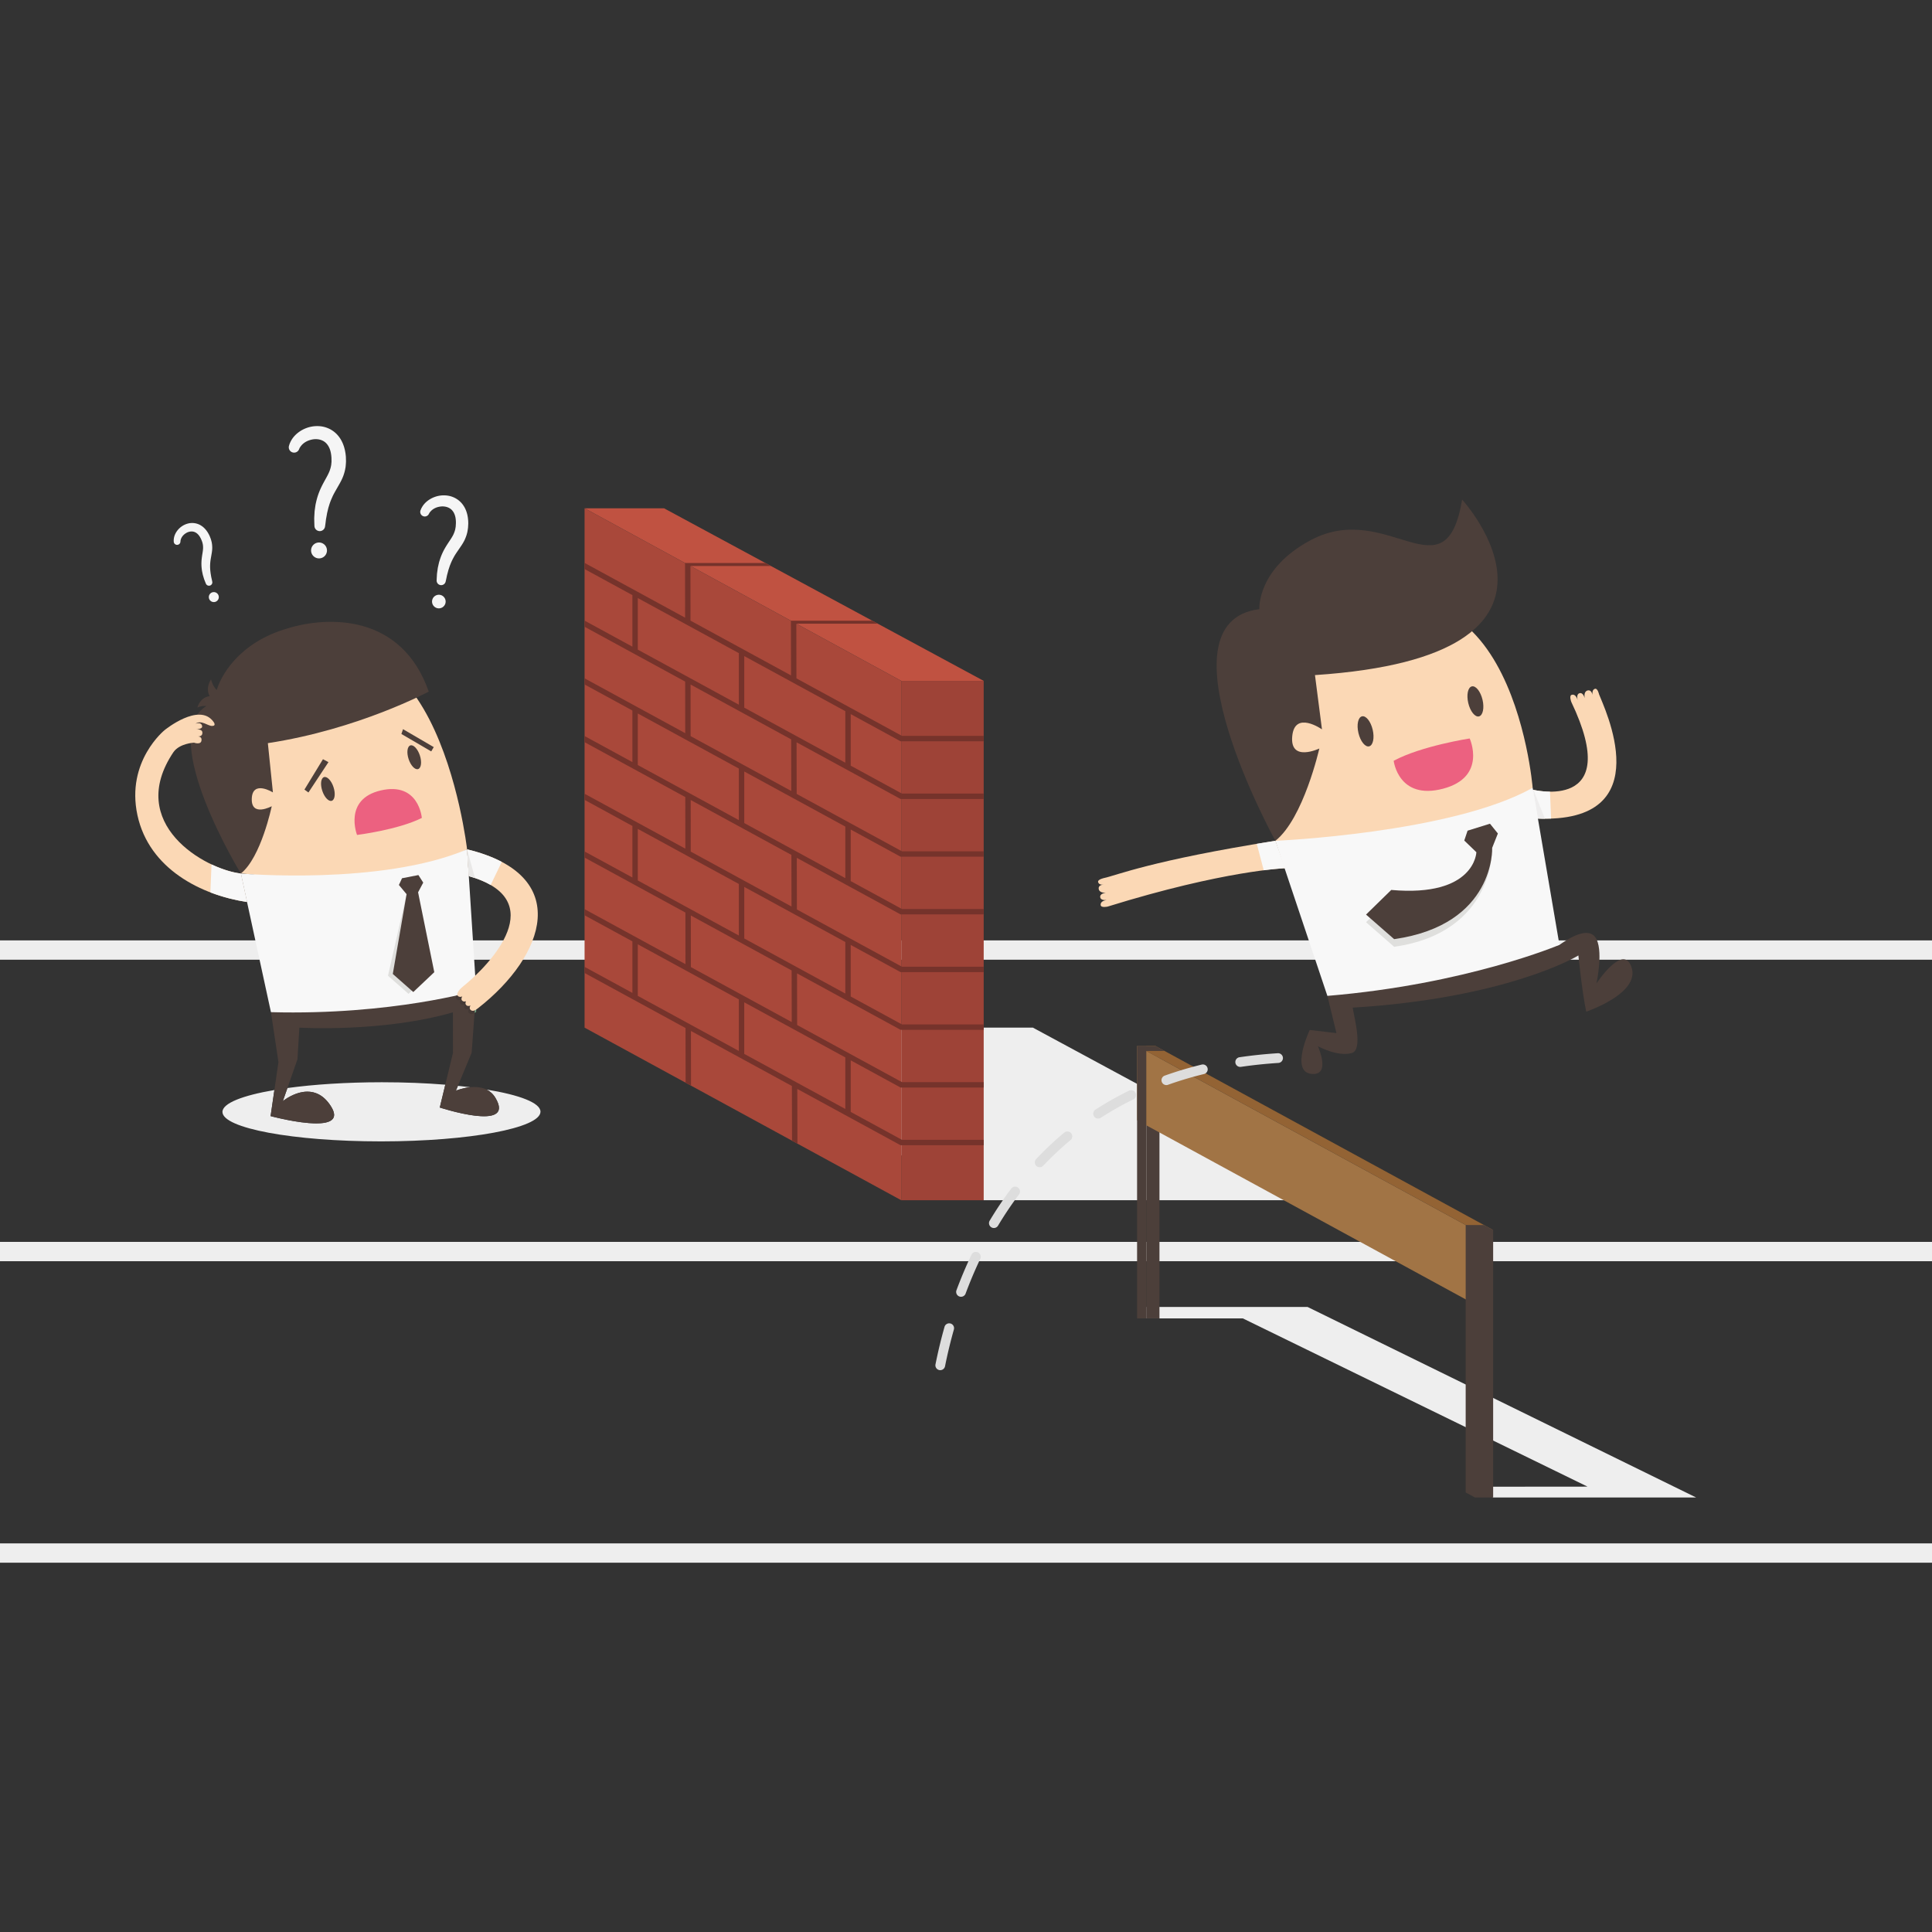 <svg width="1500" height="1500" xmlns="http://www.w3.org/2000/svg"><rect width="100%" height="100%" fill="#333333" stroke="none"/><title>background</title><path fill="none" d="M-1-1h582v402H-1z"/><title>Layer 1</title><path fill="#eee" d="M0 745.105h1500v-15H0v15zM0 979.19h1500v-15H0v15zm0 234.084h1500v-15H0v15zm1050.141-281.417H763.738L517.874 797.852h284.061l248.206 134.005"/><path fill="#c05241" d="M515.53 394.621l248.208 134.005h-64.015L453.859 394.621h61.671"/><path fill="#9e4337" d="M699.723 931.857h64.014v-403.23h-64.014v403.23z"/><path fill="#a9483a" d="M453.859 394.621v403.231l245.864 134.005v-403.23L453.859 394.62"/><path fill="#eee" d="M295.64 886.164c-67.941 0-122.924-10.217-122.927-22.864-.003-6.725 15.547-12.786 40.322-17.003l-2.94 20.248s20.903 5.652 35.489 5.652c10.641 0 17.92-3.006 11.274-13.41-5.468-8.557-12.088-11.23-18.222-11.23-10.192 0-19.041 7.375-19.041 7.375l3.556-10.183c20.448-2.808 45.689-4.475 73.005-4.495h.523c17.441 0 34.027.672 49.052 1.887l-4.285 17.731s20.677 6.782 34.292 6.782c9.428 0 15.47-3.253 8.915-14.262-1.858-3.12-4.285-5.18-6.958-6.483 25.71 4.187 41.926 10.337 41.931 17.205.002 12.678-55.268 23-123.452 23.05h-.534m58.305-39.328l1.581-3.805c3.26.331 6.43.688 9.504 1.07-6.141.614-11.085 2.735-11.085 2.735"/><path fill="#fbd8b5" d="M362.643 659.422s-25.88-226.805-157.383-128.026c0 0-41.921 35.163-18.281 146.676 120.122 14.022 175.664-18.65 175.664-18.65"/><path fill="#4c3f3a" d="M211.89 615.22l-3.925-38.245c70.384-10.698 124.918-40.029 124.918-40.029-21.243-60.641-78.482-58.581-109.282-49.16-39.132 11.143-52.578 38.273-55.337 47.949-3.466-3.481-4.418-8.269-4.418-8.269-4.755 7.54-1.07 12.99-1.07 12.99-7.761 1.115-9.498 8.824-9.498 8.824 2.467-1.075 4.867-1.289 6.97-1.116-38.448 23.492 26.742 130.03 26.742 130.03 15.724-12.449 23.988-52.242 23.988-52.242s-16.067 8.713-15.493-5.946c.573-14.659 16.405-4.786 16.405-4.786"/><path fill="#fbd8b5" d="M155.471 570.37a36.73 36.73 0 0 1-.228.011s.087-.006.228-.011"/><path fill="#fbd8b5" d="M106.694 632.857c-9.025-41.952 21.212-66.08 21.212-66.08s26.812-21.862 37.838-6.377c0 0 2.522 3.145-.991 3.225-3.513.08-8.302-4.929-12.947-1.738 0 0 4.73-1.785 5.16 2.105.205 1.863-3.541 2.215-4.505 2.274-.141.005-.228.011-.228.011s.083-.002.228-.01c.912-.035 4.332-.017 4.635 2.128.448 3.151-2.356 3.377-3.263 3.371-.173-.014-.285-.011-.285-.011s.113.007.285.011c.835.06 3.222.49 2.535 3.495-.733 3.201-5.737 1.34-5.737 1.34s-11.11.516-15.918 7.279c-37.461 55.62 24.247 91.064 52.277 94.314l4.799 22.106c-35.169-5.214-76.07-25.489-85.095-67.443"/><path fill="#fbd8b5" d="M156.843 575.869c-.173-.003-.285-.01-.285-.01s.112-.003.285.01"/><path fill="#4c3f3a" d="M210.359 785.847l5.831 38.728-6.095 41.97s62.52 16.906 46.763-7.759c-14.554-22.779-37.263-3.854-37.263-3.854l11.353-32.5 1.477-24.573s64.665 3.901 119.22-11.898l.051 31.495-10.25 42.416s59.229 19.427 43.207-7.48c-8.883-14.917-30.708-5.556-30.708-5.556l12.238-29.455 3.525-48.274-159.35 16.74"/><path fill="#f8f8f8" d="M362.643 659.422l7.065 109.685s-65.242 19.255-159.35 16.74L186.99 678.194s108.804 9.552 175.653-18.772"/><path fill="#dfdfdd" d="M317.155 771.606l-15.906-14.037 14.42-63.339-5.94-7.145 2.415-5.204 12.699-2.465 3.74 5.836-3.994 7.524 8.871 63.41-16.305 15.42"/><path fill="#4c3f3a" d="M324.843 679.416l3.74 5.836-3.994 7.524 12.587 62.023-16.303 15.42-15.907-14.038 10.704-61.951-5.941-7.144 2.415-5.205 12.699-2.465"/><path fill="#76a685" d="M368.443 786.429l1.265-17.322-.014 16.438c-.401.307-.823.614-1.251.884"/><path fill="#443935" d="M365.904 787.35c-.664 0-1.303-.251-1.879-.886-.85-.938-.522-2.154.098-3.218-.532.213-1.085.354-1.618.354-.649 0-1.265-.211-1.767-.765-.77-.85-.573-1.924-.07-2.906-.428.141-.863.23-1.284.23-.65 0-1.266-.212-1.769-.764-.85-.941-.52-2.16.099-3.22-.531.212-1.085.354-1.618.354-.65 0-1.267-.213-1.77-.769-.698-.77-.533-1.805-.008-2.836 9.967-2.217 15.39-3.817 15.39-3.817l-1.265 17.322c-.838.528-1.708.921-2.54.921"/><path fill="#dfdfdd" d="M354.318 772.924c.906-1.775 2.882-3.54 3.36-3.923 3.41-2.732 7.35-6.177 11.37-10.115l.66 10.221s-5.423 1.6-15.39 3.817"/><path fill="#fbd8b5" d="M362.643 659.422l1.338 20.783c63.967 18.239 17.605 68.019-5.137 86.244-.756.605-5.255 4.662-3.353 6.758.914 1.012 2.207.887 3.388.415-.619 1.06-.949 2.28-.099 3.22.828.912 1.964.894 3.053.534-.503.981-.7 2.056.07 2.906.912 1.007 2.202.883 3.385.412-.622 1.063-.948 2.28-.098 3.217 1.778 1.96 4.154.266 6.033-1.199 52-40.572 74.046-103.3-8.58-123.29"/><path fill="#f8f8f8" d="M362.643 659.422l1.338 20.783c6.883 1.962 12.48 4.291 16.975 6.905l8.618-17.934c-7.343-3.87-16.256-7.171-26.931-9.754"/><path fill="#e9e8e7" d="M363.981 680.205c1.673.476 3.268.976 4.792 1.496l-6.13-22.279 1.338 20.783"/><path fill="#f8f8f8" d="M186.99 678.194c-6.369-.738-14.476-3.144-22.764-7.067l-.887 21.725c9.421 3.618 19.135 6.068 28.45 7.448l-4.799-22.106"/><path fill="#ec6180" d="M277.198 648.249s31.9-3.958 50.315-13.21c0 0-2.267-28.219-31.848-21.357-29.279 6.792-18.467 34.567-18.467 34.567"/><path fill="#4c3f3a" d="M317.245 589.344c1.668 5.075 4.975 8.55 7.385 7.767 2.41-.785 3.014-5.537 1.345-10.611-1.671-5.075-4.979-8.551-7.385-7.766-2.412.782-3.012 5.535-1.345 10.61m-67.032 24.613c1.665 5.075 4.968 8.555 7.383 7.768 2.402-.786 3.009-5.539 1.335-10.611-1.666-5.075-4.97-8.553-7.381-7.768-2.409.786-3.011 5.536-1.337 10.611m.537-24.506l-14.381 23.578 3.095 2.25 15.549-23.562-4.263-2.266m62.159-23.32l23.854 13.918-1.958 3.337-23.165-13.526 1.269-3.729"/><path fill="#75332b" d="M656.298 592.175l-37.852-20.63-4.2-2.289-36.406-19.842v-40.027l36.324 19.8 4.2 2.288 37.934 20.675v40.025zm-37.75 29.009l37.75 20.573v40.025l-37.667-20.528-4.2-2.29-36.591-19.944v-40.025l36.509 19.899 4.2 2.29zm.186 89.707l37.564 20.474v40.025l-37.48-20.429-4.202-2.29-36.776-20.044v-40.025l36.694 20 4.2 2.29zm.185 89.708l37.379 20.372v40.025l-37.295-20.326-4.202-2.29-36.961-20.145v-40.026l36.879 20.101 4.2 2.289zm-45.275-29.455l-37.255-20.305-.043-40.049 37.298 20.329 4.196 2.286 36.786 20.05.083 40.071-36.869-20.095-4.196-2.287zm0 44.803l-37.209-20.28-4.197-2.288-37.053-20.194v-40.026l37.01 20.172 4.199 2.288 37.25 20.303v40.025zm-41.5-112.226l-36.959-20.144v-40.025l36.916 20.12 4.199 2.29 37.344 20.353v40.025l-37.303-20.331-4.197-2.288zm-.094-89.659l-36.865-20.09v-40.027l36.823 20.07 4.198 2.287 37.438 20.405v40.027l-37.396-20.383-4.198-2.289zm-.094-89.657l-36.771-20.041v-40.027l36.729 20.02 4.199 2.288 37.53 20.456v40.025l-37.49-20.434-4.197-2.287zm45.884 119.394l36.601 19.948.083 40.072-36.684-19.995-4.196-2.288-37.349-20.356-.042-40.048 37.39 20.38 4.197 2.287zm-4.196-51.869L536.2 571.522l-.042-40.048 37.485 20.43 4.196 2.287 36.416 19.849.083 40.07-36.499-19.894-4.196-2.286zm123.98-17.255l1.095.596.42.23.584.026h64.015v-4.196h-63.482l-2.632-1.434-79.269-43.206-.08-42.457-.002-.002h63.238l-4.238-2.287h-63.2l.08 42.457-78.045-42.538-.04-42.437h62.455l-4.24-2.287H531.87l.04 42.435-78.05-42.54v4.779l37.131 20.237v40.025l-37.131-20.237v4.778l37.131 20.238 4.195 2.286 36.776 20.045.042 40.048-36.818-20.068-4.195-2.286-37.131-20.238v4.778l37.131 20.237v40.027l-37.131-20.238v4.779l37.131 20.236 4.195 2.288 36.87 20.095.041 40.048-36.911-20.118-4.195-2.287-37.131-20.237v4.777l37.131 20.238v40.025l-37.131-20.236v4.777l37.131 20.238 4.195 2.287 36.963 20.146.042 40.048-37.005-20.169-4.195-2.287-37.131-20.238v4.779l37.131 20.237v40.025L453.86 750.66v4.779l37.131 20.237 4.195 2.286 37.056 20.198.064 42.449 4.199 2.288-.064-42.448 37.204 20.276 4.196 2.287 36.971 20.152.12 42.48 4.203 2.29-.121-42.482 37.285 20.323 4.195 2.286 37.13 20.239 1.096.596.551.255h64.468v-4.195h-63.482l-2.632-1.435-37.131-20.237v-40.025l37.13 20.237 1.096.596.42.25.584.007h64.015v-4.197h-63.482l-2.632-1.433-37.131-20.239-4.195-2.286-37.388-20.379-.084-40.07 37.472 20.422 4.195 2.288 37.13 20.237 1.096.597.486.241.518.015h64.015v-4.196h-63.482l-2.632-1.435-37.131-20.238v-40.025l37.13 20.238 1.096.597.454.231.55.024h64.015v-4.195h-63.482l-2.632-1.435-37.131-20.237-4.195-2.288-37.573-20.479-.084-40.07 37.657 20.523 4.195 2.287 37.13 20.238 1.096.596.387.224.617.032h64.015v-4.196h-63.482l-2.632-1.434-37.131-20.238v-40.025l37.13 20.238 1.096.597.486.246.518.01h64.015v-4.196h-63.482l-2.632-1.435-37.131-20.238-4.195-2.287L618.54 616.4l-.084-40.071 37.842 20.625 4.195 2.286 37.13 20.239 1.096.596.486.239.518.017h64.015v-4.196h-63.482l-2.632-1.435-37.131-20.238v-40.025l37.13 20.238"/><path fill="#f5f5f5" d="M326.525 396.129l.385-.959c.116-.303.465-.933.791-1.525.357-.573.725-1.169 1.239-1.8 1.98-2.541 5.674-5.45 10.888-6.705a20.641 20.641 0 0 1 8.712-.168c3.124.625 6.414 2.205 9.001 4.777 1.308 1.267 2.367 2.772 3.245 4.355a22.563 22.563 0 0 1 1.902 4.966c.247.849.35 1.689.523 2.541.113.841.203 1.686.277 2.528l.046 1.248.019.625.007.314-.019.519-.117 2.147c.001.632-.175 1.648-.311 2.534-.142.909-.284 1.828-.544 2.636-.413 1.69-1.049 3.3-1.736 4.844-1.443 3.084-3.267 5.491-4.733 7.675-1.487 2.183-2.857 4.11-3.874 6.071a40.292 40.292 0 0 0-2.637 5.664c-.406.888-.656 1.81-.948 2.664-.278.861-.568 1.666-.755 2.469-.395 1.591-.838 2.951-1.045 4.137a105.769 105.769 0 0 1-.806 3.691l-.057.235a3.538 3.538 0 0 1-4.277 2.595 3.54 3.54 0 0 1-2.693-3.53s.04-1.497.21-4.132c.023-1.319.342-2.923.572-4.77.095-.926.354-1.901.579-2.936.244-1.033.442-2.129.819-3.25.682-2.244 1.553-4.687 2.763-7.122 1.177-2.46 2.688-4.882 4.194-7.163 1.519-2.283 2.98-4.4 3.935-6.448.458-1.036.891-2.07 1.16-3.164.196-.55.254-1.052.344-1.557.082-.53.229-.919.246-1.728l.136-2.147-.013-1.586-.14-1.729c-.108-.54-.145-1.12-.292-1.629-.471-2.116-1.353-3.857-2.53-5.151-1.178-1.298-2.717-2.144-4.396-2.6-1.68-.44-3.47-.499-5.077-.213-1.617.245-3.072.754-4.228 1.382-1.159.627-2.042 1.338-2.652 1.993-.313.31-.582.645-.777.872-.16.252-.285.307-.45.617l-.491.909a3.536 3.536 0 0 1-6.395-2.996m19.368 71.968a5.276 5.276 0 1 1-10.342-2.095 5.276 5.276 0 0 1 10.342 2.095m-121.499-122.03s.125-.4.357-1.153c.107-.363.453-1.132.777-1.853.36-.701.733-1.43 1.272-2.215 2.066-3.15 6.093-6.892 12.049-8.851a24.153 24.153 0 0 1 10.137-1.025c3.7.431 7.685 1.959 10.944 4.71 1.646 1.351 3.023 3.005 4.198 4.765 1.12 1.782 2.04 3.676 2.687 5.607.37.965.571 1.934.854 2.912.21.97.396 1.945.562 2.918l.173 1.452.081.726.039.364.026.607.069 2.514c.061.735-.048 1.936-.121 2.981-.078 1.074-.158 2.158-.384 3.125-.319 2.008-.908 3.944-1.56 5.81-1.389 3.73-3.285 6.71-4.785 9.395-1.526 2.685-2.939 5.061-3.936 7.444a47.168 47.168 0 0 0-2.535 6.852c-.39 1.073-.593 2.172-.85 3.194-.243 1.03-.504 1.996-.645 2.949-.308 1.892-.697 3.519-.824 4.921-.333 2.778-.589 4.379-.589 4.379l-.044.279a4.135 4.135 0 0 1-8.212-.425s-.096-1.75-.149-4.837c-.097-1.54.121-3.438.214-5.613.022-1.089.231-2.25.395-3.478.185-1.226.312-2.522.645-3.865.581-2.68 1.364-5.609 2.542-8.562 1.137-2.979 2.667-5.945 4.204-8.748 1.554-2.804 3.054-5.411 3.973-7.889.433-1.25.842-2.496 1.05-3.796.176-.66.195-1.251.252-1.847.046-.627.179-1.093.123-2.038l-.047-2.515-.166-1.847-.327-2.002c-.178-.618-.275-1.29-.494-1.87-.751-2.42-1.946-4.366-3.44-5.762-1.498-1.4-3.37-2.239-5.371-2.611a14.072 14.072 0 0 0-5.937.236c-1.861.44-3.508 1.17-4.795 2.012-1.291.84-2.252 1.755-2.901 2.575-.335.392-.617.808-.821 1.09-.164.31-.304.387-.466.763l-.487 1.105a4.134 4.134 0 0 1-5.447 2.126 4.137 4.137 0 0 1-2.29-5.009m29.422 82.025a6.167 6.167 0 0 1-6.851 5.4 6.168 6.168 0 1 1 1.452-12.251 6.168 6.168 0 0 1 5.4 6.851m-118.913-7.527l-.035-.758c-.015-.236.025-.763.062-1.258.064-.492.128-1.002.279-1.579.546-2.3 2.125-5.369 5.223-7.796a15.137 15.137 0 0 1 5.765-2.769c2.276-.536 4.955-.484 7.465.444 1.26.446 2.425 1.128 3.495 1.916a16.547 16.547 0 0 1 2.783 2.737c.424.49.75 1.02 1.125 1.537.332.527.649 1.062.955 1.602l.412.819.203.412.1.207.145.352.578 1.47c.192.42.385 1.153.565 1.785.182.651.366 1.308.44 1.926.24 1.254.305 2.523.319 3.763-.024 2.499-.507 4.662-.82 6.567-.328 1.91-.654 3.614-.734 5.234a29.711 29.711 0 0 0-.034 4.586c0 .715.114 1.408.18 2.067.076.66.129 1.286.249 1.878.222 1.183.34 2.225.564 3.08.396 1.71.587 2.71.587 2.71l.034.175a2.597 2.597 0 0 1-4.939 1.502s-.43-1.013-1.12-2.823c-.386-.889-.662-2.056-1.072-3.359-.22-.648-.343-1.377-.51-2.137-.152-.764-.353-1.556-.443-2.419-.229-1.706-.392-3.602-.326-5.597.034-2.002.304-4.079.614-6.062.318-1.986.647-3.845.66-5.503-.01-.832-.035-1.654-.19-2.465-.037-.428-.152-.78-.245-1.145-.107-.379-.128-.683-.363-1.229l-.564-1.474-.492-1.055-.62-1.111c-.238-.329-.439-.704-.691-.999-.96-1.269-2.082-2.162-3.26-2.667-1.184-.507-2.468-.603-3.728-.395a8.846 8.846 0 0 0-3.455 1.406c-1.004.657-1.82 1.44-2.4 2.211-.582.773-.956 1.516-1.164 2.14-.113.303-.191.608-.251.819-.031.217-.097.292-.112.549l-.052.756a2.596 2.596 0 0 1-5.182-.05m34.875 42.137a3.871 3.871 0 1 1-7.541 1.757 3.871 3.871 0 0 1 7.54-1.757"/><path fill="#eee" d="M1316.85 1162.632h-157.574l-16.888-8.335 90.172-.08-267.655-130.632H889.99v-8.873h125.193l301.667 147.92"/><path fill="#4c3f3a" d="M889.99 1023.585h10.217V815.949H889.99v207.636z"/><path fill="#a17445" d="M882.826 869.782l262.289 142.947v-57.733L882.826 812.05v57.732"/><path fill="#936334" d="M882.826 812.05h14.162l262.288 142.946h-14.161L882.826 812.05"/><path fill="#4c3f3a" d="M1152.196 951.137l7.08 3.86v207.635h-14.161l-7.164-3.898V951.097l14.245.04M904.151 815.949H889.99l-7.164-3.899h14.162l7.163 3.899"/><path fill="#4c3f3a" d="M882.826 1023.585h7.164V812.05h-7.164v211.535z"/><path fill="#fbd8b5" d="M852.54 684.71c.413 2.039 2.744 2.365 4.333 2.08-1.524.122-4.135.7-3.87 3.256.306 2.946 4.082 3.133 5.416 3.105l.004.031c-1.242.173-4.53.87-4.237 3.353.293 2.464 3.708 2.375 5.025 2.249-1.421.211-5.107 1.031-4.633 4.005.355 2.225 5.36 1.095 5.36 1.095 91.168-28.282 137.842-29.8 137.842-29.8l-7.576-21.278c-96.166 15.173-123.898 27.018-132.976 28.883 0 0-4.99 1.012-4.688 3.021m385.661-149.889c-1.957.705-1.993 3.133-1.81 4.615-.341-1.49-1.291-3.991-3.781-3.359-2.871.73-2.509 4.493-2.289 5.81l-.03.007c-.351-1.204-1.516-4.357-3.93-3.707-2.396.645-1.815 4.012-1.498 5.298-.415-1.376-1.76-4.904-4.634-4.006-2.15.672-.308 5.462-.308 5.462 41.179 86.118-29.961 68.171-29.961 68.171l3.143 22.367c97.247 4.477 51.546-87.718 48.387-96.43 0 0-1.104-5.014-3.289-4.228"/><path fill="#f8f8f8" d="M1189.96 613.112l3.143 22.367c3.966.183 7.67.19 11.175.062l-.882-20.88c-7.472-.049-13.436-1.549-13.436-1.549"/><path fill="#4c3f3a" d="M1266.85 751.427c-6.137-20.173-27.371 12.144-27.371 12.144s5.937-27.045-1.068-36.125c-6.71-8.699-23.278 3.153-27.662 6.139l-180.174 39.617 7.031 28.897-20.74-2.437s-15.13 31.975.957 34.05c16.086 2.073 5.387-21.436 5.387-21.436s15.346 8.506 26.43 5.266c8.643-2.526 1.773-27.492.586-35.208 118.387-7.234 173.58-39.304 175.218-40.54 0 0 2.957 29.118 6.094 43.643 0 0 41.45-13.835 35.312-34.01"/><path fill="#80b28d" d="M1190.575 613.255l-.355-.08.355.08"/><path fill="#eeeded" d="M1199.463 635.624a142.39 142.39 0 0 1-5.434-.105l-3.809-22.344.355.08 8.888 22.369"/><path fill="#fbd8b5" d="M1189.958 611.637s-17.56-217.83-172.813-116.606c0 0-45.934 48.47-26.941 157.775 169.727 2.758 199.754-41.169 199.754-41.169"/><path fill="#4c3f3a" d="M1135.185 387.902s111.505 121.233-114.249 136.237l5.432 42.13s-21.234-14.944-23.092 5.427c-1.853 20.369 21.047 9.449 21.047 9.449s-12.272 54.367-34.12 71.661c0 0-93.742-169.864-12.453-179.85 0 0-2.025-31.327 39.945-53.624 59.868-31.805 104.639 45.588 117.49-31.43m4.775 157.949c1.519 6.435 5.229 11.071 8.284 10.36 3.056-.712 4.304-6.509 2.782-12.941-1.523-6.436-5.233-11.074-8.285-10.361-3.057.71-4.3 6.507-2.781 12.942"/><path fill="#4c3f3a" d="M1054.69 569.104c1.516 6.433 5.221 11.075 8.283 10.36 3.046-.717 4.297-6.513 2.77-12.945-1.515-6.435-5.223-11.073-8.28-10.36-3.053.713-4.3 6.507-2.773 12.945"/><path fill="#f8f8f8" d="M1189.958 611.637l20.79 121.948s-72.028 30.615-180.173 39.617l-40.371-120.396s136.892-5.876 199.754-41.169"/><path fill="#ec6180" d="M1141.06 573.341s-37.562 5.766-59.009 17.329c0 0 3.608 30.796 38.332 21.677 34.367-9.026 20.677-39.006 20.677-39.006"/><path fill="#fbd8b5" d="M856.229 686.866a5.62 5.62 0 0 0 .644-.076 9.184 9.184 0 0 0-.644.076"/><path fill="#f8f8f8" d="M990.204 652.806a1791.98 1791.98 0 0 0-14.459 2.344l5.426 20.517c11.038-1.4 16.608-1.583 16.608-1.583l-7.575-21.278"/><path fill="#dfdfdd" d="M1082.416 735.085l-21.831-19.071 19.575-19.123c4.274.379 8.283.556 12.021.556 53.203.004 54.092-35.795 54.092-35.795l-9.4-9.067 2.572-7.644 17.361-5.399 6.127 7.578-4.424 11.127s2.57 65.625-76.093 76.838"/><path fill="#4c3f3a" d="M1156.806 639.542l6.127 7.578-4.424 11.127s2.57 59.69-76.093 70.904l-21.831-19.072 19.575-19.123c65.084 5.77 66.113-29.304 66.113-29.304l-9.4-9.067 2.572-7.644 17.361-5.399"/><path fill="#ddd" d="M962.886 828.347a3.778 3.778 0 0 1-.546-7.515 364.567 364.567 0 0 1 29.71-3.108 3.771 3.771 0 0 1 4.011 3.528 3.779 3.779 0 0 1-3.53 4.012c-9.902.635-19.691 1.657-29.088 3.045a4.002 4.002 0 0 1-.557.038zm-57.327 14.104a3.777 3.777 0 0 1-1.27-7.335c9.214-3.289 18.867-6.174 28.692-8.574a3.77 3.77 0 0 1 4.567 2.774 3.777 3.777 0 0 1-2.773 4.565c-9.575 2.339-18.977 5.148-27.946 8.351a3.83 3.83 0 0 1-1.27.22zm-52.976 26.008a3.774 3.774 0 0 1-3.177-1.727 3.78 3.78 0 0 1 1.123-5.223 254.094 254.094 0 0 1 26.129-14.764 3.78 3.78 0 0 1 3.322 6.789 245.815 245.815 0 0 0-25.35 14.32 3.758 3.758 0 0 1-2.047.605zM807.21 906.24c-.93 0-1.863-.341-2.592-1.033a3.775 3.775 0 0 1-.15-5.338 253.975 253.975 0 0 1 21.876-20.565 3.778 3.778 0 0 1 4.838 5.803 246.605 246.605 0 0 0-21.225 19.95 3.76 3.76 0 0 1-2.747 1.183zm-35.575 47.186c-.66 0-1.331-.172-1.938-.539a3.777 3.777 0 0 1-1.3-5.18 288.357 288.357 0 0 1 16.727-24.893 3.78 3.78 0 0 1 5.29-.75 3.78 3.78 0 0 1 .75 5.29 279.834 279.834 0 0 0-16.285 24.238 3.777 3.777 0 0 1-3.244 1.834zm-25.488 53.389a3.776 3.776 0 0 1-3.54-5.095 344.505 344.505 0 0 1 11.652-27.589 3.776 3.776 0 1 1 6.821 3.246 336.626 336.626 0 0 0-11.393 26.98 3.778 3.778 0 0 1-3.54 2.458zm-16.13 56.981a3.777 3.777 0 0 1-3.707-4.517 385.374 385.374 0 0 1 7.01-29.103 3.77 3.77 0 0 1 4.663-2.607 3.777 3.777 0 0 1 2.607 4.662 378.618 378.618 0 0 0-6.872 28.529 3.778 3.778 0 0 1-3.7 3.036"/></svg>